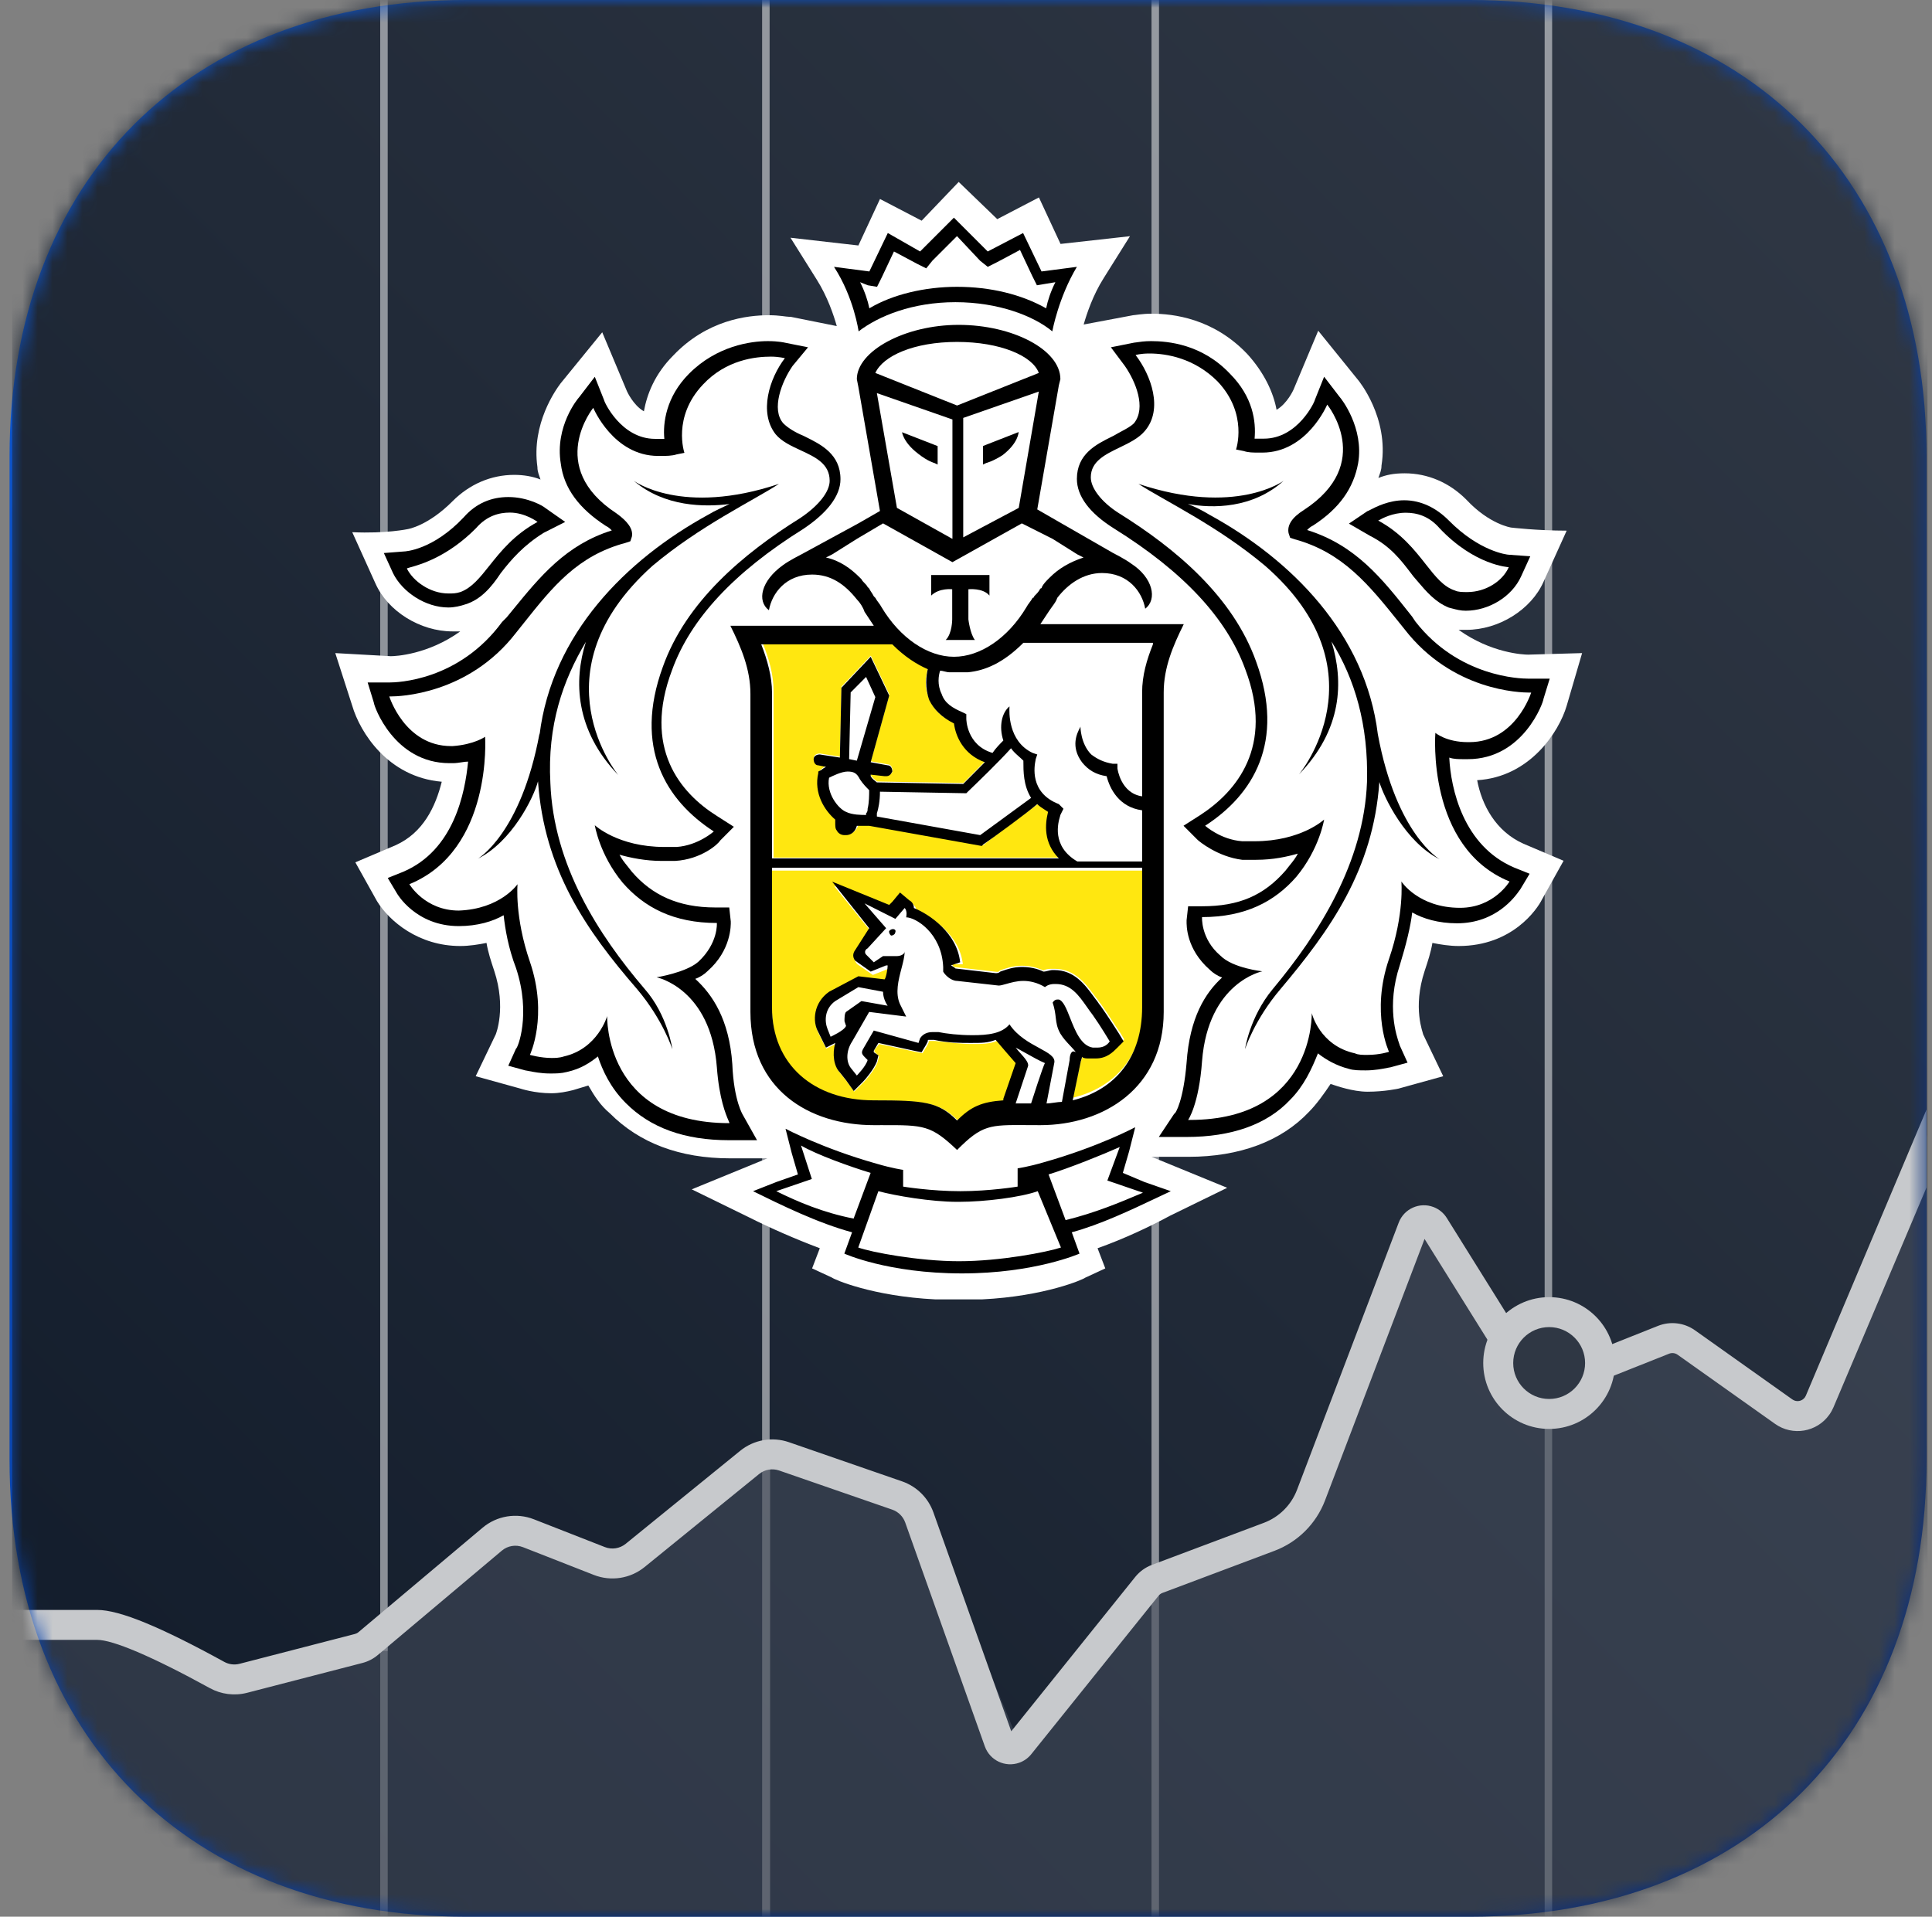 <svg width="129" height="128" viewBox="0 0 129 128" fill="none" xmlns="http://www.w3.org/2000/svg">
<rect x="0" y="0" width="129" height="128" fill="#808080" stroke="none"/>
<g clip-path="url(#clip0_22_221)">
<path fill-rule="evenodd" clip-rule="evenodd" d="M98.137 0C116.636 0 128.636 12 128.636 30.5V97.5C128.636 116 116.636 128 98.137 128H31.137C12.637 128 0.637 116 0.637 97.5V30.5C0.637 12 12.637 0 31.137 0H98.137Z" fill="url(#paint0_linear_22_221)"/>
<mask id="mask0_22_221" style="mask-type:alpha" maskUnits="userSpaceOnUse" x="0" y="0" width="129" height="128">
<path fill-rule="evenodd" clip-rule="evenodd" d="M98.137 0C116.636 0 128.636 12 128.636 30.5V97.5C128.636 116 116.636 128 98.137 128H31.137C12.637 128 0.637 116 0.637 97.5V30.5C0.637 12 12.637 0 31.137 0H98.137Z" fill="white"/>
</mask>
<g mask="url(#mask0_22_221)">
<path d="M128.812 0H0.812V128H128.812V0Z" fill="url(#paint1_linear_22_221)"/>
<mask id="mask1_22_221" style="mask-type:alpha" maskUnits="userSpaceOnUse" x="0" y="0" width="129" height="128">
<path d="M128.812 0H0.812V128H128.812V0Z" fill="white"/>
</mask>
<g mask="url(#mask1_22_221)">
<path opacity="0.5" fill-rule="evenodd" clip-rule="evenodd" d="M50.887 97.383H51.42V128.316H50.887V97.383Z" fill="#CCCCCC"/>
<path opacity="0.5" d="M51.387 0H50.887V98H51.387V0Z" fill="white"/>
<path opacity="0.5" fill-rule="evenodd" clip-rule="evenodd" d="M25.387 109.5H25.887V128.25H25.387V109.5Z" fill="#CCCCCC"/>
<path opacity="0.5" d="M25.887 0H25.387V110.25H25.887V0Z" fill="white"/>
<path opacity="0.5" d="M77.387 106.25H76.887V128H77.387V106.25Z" fill="#CCCCCC"/>
<path opacity="0.5" fill-rule="evenodd" clip-rule="evenodd" d="M76.887 0H77.387V105.25H76.887V0Z" fill="white"/>
<path opacity="0.5" fill-rule="evenodd" clip-rule="evenodd" d="M103.137 93.75H103.637V128H103.137V93.75Z" fill="#CCCCCC"/>
<path opacity="0.5" fill-rule="evenodd" clip-rule="evenodd" d="M103.137 0H103.637V90.25H103.137V0Z" fill="white"/>
<path d="M104.607 47.134L105.637 43.615L102.03 43.718C101.722 43.718 99.558 43.615 97.394 42.062C97.6 42.062 97.703 42.062 97.909 42.062C100.073 42.062 102.236 40.717 103.061 38.853L104.607 35.438C102.649 35.438 100.897 35.231 100.897 35.231C100.897 35.231 99.454 35.024 97.909 33.368C96.776 32.229 95.334 31.608 93.788 31.608C93.067 31.608 92.552 31.712 92.036 31.919C92.139 31.608 92.243 31.401 92.243 31.091C92.757 27.882 90.697 25.398 90.697 25.398L88.018 22.086L86.369 26.019C86.369 26.019 85.958 26.951 85.236 27.365C85.03 26.226 84.412 24.881 83.279 23.639C81.012 21.258 78.333 20.948 76.89 20.948C76.272 20.948 75.757 21.051 75.654 21.051L72.357 21.672C72.563 20.948 72.976 19.706 73.697 18.567L75.448 15.773L70.812 16.29L69.369 13.185L66.587 14.634L64.012 12.15L61.539 14.738L58.757 13.289L57.315 16.393L52.781 15.876L54.533 18.671C55.254 19.809 55.666 21.051 55.872 21.776L52.781 21.155H52.678C52.472 21.155 52.06 21.051 51.339 21.051C49.896 21.051 47.217 21.362 44.951 23.742C43.714 24.984 43.199 26.33 42.993 27.468C42.272 27.054 41.86 26.123 41.86 26.123L40.211 22.19L37.429 25.605C37.12 26.019 35.472 28.296 35.884 31.194C35.884 31.505 35.987 31.712 36.09 32.022C35.575 31.815 34.957 31.712 34.338 31.712C32.793 31.712 31.35 32.333 30.217 33.471C28.569 35.127 27.229 35.334 27.229 35.334C27.229 35.334 25.787 35.645 23.52 35.541L25.065 38.957C25.89 40.82 28.053 42.166 30.217 42.166C30.423 42.166 30.526 42.166 30.732 42.166C28.569 43.718 26.405 43.822 26.096 43.822L22.387 43.615L23.52 47.134C24.035 48.893 25.89 51.895 29.496 52.205C29.084 53.861 28.259 55.621 26.405 56.449L23.726 57.587L25.169 60.175C25.993 61.52 27.95 63.176 30.732 63.176C31.35 63.176 31.969 63.073 32.484 62.969C32.587 63.59 32.793 64.212 32.999 64.832C33.823 67.317 33.102 69.076 33.102 69.076L31.762 71.871L34.751 72.699C34.751 72.699 35.678 73.009 36.811 73.009C37.326 73.009 37.841 72.906 38.254 72.802C38.563 72.699 38.975 72.595 39.284 72.491C39.696 73.216 40.108 73.837 40.726 74.354C42.684 76.321 45.363 77.356 48.763 77.356H51.236L46.187 79.426L49.999 81.289C51.442 82.014 53.09 82.738 54.739 83.359L54.224 84.705L55.563 85.326C55.666 85.429 58.242 86.568 62.466 86.775C62.466 86.775 63.496 86.775 64.012 86.775C64.527 86.775 65.557 86.775 65.557 86.775C69.781 86.568 72.357 85.429 72.46 85.326L73.8 84.705L73.284 83.359C75.036 82.738 76.788 81.911 78.127 81.186L81.939 79.323L76.89 77.253H79.364C82.763 77.253 85.545 76.218 87.4 74.251C87.915 73.734 88.43 73.009 88.843 72.388C89.151 72.491 89.461 72.595 89.872 72.699C90.285 72.802 90.8 72.906 91.315 72.906C92.449 72.906 93.376 72.699 93.376 72.699L96.364 71.871L95.024 69.076C95.024 68.973 94.303 67.317 95.127 64.832C95.334 64.212 95.539 63.59 95.642 62.969C96.158 63.073 96.776 63.176 97.394 63.176C101 63.176 102.649 60.692 102.957 60.071L104.4 57.484L101.722 56.345C99.867 55.517 98.94 53.758 98.63 52.102C102.133 51.895 104.091 48.893 104.607 47.134Z" fill="white"/>
<path d="M64.228 22.997C61.315 22.997 59.13 23.949 58.714 25.113L64.228 27.335L69.742 25.113C69.326 23.949 67.141 22.997 64.228 22.997Z" fill="white"/>
<path d="M64.007 80.342H63.904C62.15 80.342 59.779 80.031 58.644 79.616L57.2 83.454C58.129 83.766 61.222 84.389 63.904 84.389C66.585 84.389 69.782 83.766 70.607 83.454L69.266 79.616C68.132 80.031 65.76 80.342 64.007 80.342Z" fill="white"/>
<path d="M74.883 76.796C73.836 77.419 71.534 78.251 70.174 78.667L71.325 81.785C73.418 81.162 75.197 80.538 76.661 79.81L74.15 79.083L74.883 76.796Z" fill="white"/>
<path d="M53.685 76.796L54.417 79.036L52.011 79.851C53.475 80.563 55.15 81.175 57.347 81.785L58.498 78.731C57.033 78.221 54.731 77.407 53.685 76.796Z" fill="white"/>
<path d="M64.012 19.372C66.176 19.372 68.34 19.892 69.989 20.827C70.091 20.308 70.298 19.684 70.607 19.06L69.989 19.164L69.37 19.268L69.061 18.644L68.237 16.877L66.691 17.709L66.073 18.021L65.66 17.501L64.012 15.838L62.466 17.501L61.951 17.917L61.332 17.605L59.787 16.773L58.962 18.541L58.653 19.164L58.035 19.06L57.416 18.956C57.726 19.58 57.932 20.204 58.035 20.723C59.787 19.892 61.848 19.372 64.012 19.372Z" fill="white"/>
<path d="M30.176 39.267C30.489 39.267 30.802 39.267 31.011 39.167C32.679 38.666 33.305 36.163 36.226 34.661C36.226 34.661 35.391 34.06 34.348 34.06C33.618 34.06 32.784 34.261 32.053 35.062C29.655 37.465 27.36 37.565 27.36 37.565C27.777 38.466 28.924 39.267 30.176 39.267Z" fill="white"/>
<path fill-rule="evenodd" clip-rule="evenodd" d="M98.049 49.555H97.946C96.502 49.555 95.779 49.142 95.779 49.142C95.779 49.142 95.263 56.677 100.836 58.948C100.836 58.948 99.804 60.703 97.534 60.703C94.748 60.6 93.613 58.948 93.613 58.948C93.613 58.948 93.819 61.116 92.787 64.109C91.549 67.722 92.787 70.302 92.787 70.302C92.787 70.302 92.065 70.508 91.342 70.508C91.136 70.508 90.827 70.508 90.517 70.405C88.247 69.889 87.628 67.722 87.628 67.722C87.628 67.722 87.834 74.844 79.476 74.844H79.373C79.373 74.844 80.095 73.811 80.302 70.921C80.715 65.657 84.326 64.935 84.326 64.935C84.326 64.935 82.365 64.625 81.54 63.903C80.198 62.664 80.302 61.322 80.302 61.322C83.191 61.322 85.151 60.29 86.596 58.638C88.144 56.781 88.453 54.819 88.453 54.819C88.453 54.819 86.906 56.264 83.81 56.264H82.984C81.54 56.161 80.508 55.232 80.508 55.232C83.707 53.168 85.874 49.658 83.913 44.291C82.365 39.956 78.547 36.756 74.73 34.382C73.491 33.556 72.769 32.627 72.769 31.905C72.769 30.772 73.727 30.33 74.709 29.877C75.339 29.587 75.978 29.292 76.38 28.808C77.515 27.363 76.794 25.093 75.762 23.751C75.762 23.751 76.174 23.648 76.691 23.648C77.722 23.648 79.683 23.854 81.23 25.505C83.294 27.673 82.468 30.047 82.468 30.047L82.984 30.15C83.294 30.253 83.707 30.253 84.016 30.253H84.223C87.215 30.253 88.557 27.054 88.557 27.054C88.557 27.054 91.755 30.976 87.009 34.072C86.286 34.589 85.874 35.105 85.977 35.621L86.08 35.93L86.389 36.034C89.611 36.887 91.266 38.958 93.193 41.368C93.365 41.583 93.538 41.801 93.716 42.02C96.915 46.149 101.558 46.252 102.074 46.252H102.177C102.177 46.252 101.145 49.555 98.049 49.555ZM92.271 52.136C92.581 53.271 94.025 56.161 96.295 57.297C96.295 57.297 93.406 55.645 92.168 48.833V48.936C91.342 42.227 86.389 37.272 80.921 34.279C80.568 34.067 80.215 33.904 79.896 33.756C79.748 33.687 79.607 33.622 79.476 33.556C81.127 33.763 83.81 33.763 85.874 32.008C85.874 32.008 82.675 34.382 76.174 32.215C76.674 32.538 77.317 32.904 78.054 33.324C79.904 34.376 82.349 35.767 84.636 37.685C92.581 44.807 86.906 51.62 86.906 51.62C89.795 48.626 89.898 45.323 89.072 42.743C90.62 45.323 91.549 48.316 91.445 52.136C91.239 57.503 88.247 62.251 85.151 65.967C83.604 67.722 83.294 69.992 83.294 69.992C83.294 69.992 83.913 68.031 85.668 65.967C89.072 62.045 91.859 58.019 92.271 52.136Z" fill="white"/>
<path fill-rule="evenodd" clip-rule="evenodd" d="M46.7 63.775C45.874 64.603 43.914 64.809 43.914 64.809C43.914 64.809 47.525 65.637 47.938 70.913C48.144 73.809 48.867 74.844 48.867 74.844H48.763C40.405 74.844 40.612 67.706 40.612 67.706C40.612 67.706 40.096 69.878 37.723 70.396C37.516 70.499 37.207 70.499 36.897 70.499C36.072 70.499 35.453 70.292 35.453 70.292C35.453 70.292 36.691 67.706 35.453 64.085C34.421 61.085 34.627 58.913 34.627 58.913C34.627 58.913 33.492 60.672 30.706 60.672C28.436 60.672 27.404 58.913 27.404 58.913C32.976 56.534 32.46 49.086 32.46 49.086C32.46 49.086 31.738 49.706 30.293 49.706H30.19C27.094 49.706 26.063 46.396 26.063 46.396C26.682 46.396 31.222 46.292 34.421 42.155C34.54 42.007 34.658 41.86 34.775 41.714C36.785 39.208 38.529 37.034 41.747 36.155L42.056 36.051L42.16 35.638C42.263 35.12 41.953 34.603 41.128 34.086C36.381 30.982 39.58 27.051 39.58 27.051C39.58 27.051 40.921 30.258 43.914 30.258H44.12C44.533 30.258 44.842 30.258 45.152 30.155L45.771 29.844C45.771 29.844 44.946 27.465 47.009 25.293C48.557 23.741 50.414 23.431 51.549 23.431C52.169 23.431 52.478 23.534 52.478 23.534C51.446 24.879 50.621 27.155 51.859 28.603C52.265 29.092 52.912 29.404 53.547 29.711C54.523 30.183 55.47 30.64 55.47 31.706C55.47 32.534 54.748 33.362 53.51 34.189C49.692 36.568 45.874 39.775 44.326 44.12C42.366 49.499 44.533 53.017 47.731 55.086C47.731 55.086 46.7 56.017 45.255 56.12H44.43C41.334 56.12 39.786 54.672 39.786 54.672C39.786 54.672 40.096 56.637 41.644 58.499C43.088 60.154 45.049 61.189 47.938 61.189C47.938 61.189 48.041 62.637 46.7 63.775ZM35.968 52.292C36.381 58.189 39.27 62.223 42.572 66.154C44.326 68.223 44.946 70.189 44.946 70.189C44.946 70.189 44.636 68.016 43.088 66.154C39.993 62.327 37 57.672 36.794 52.396C36.691 48.568 37.619 45.465 39.167 42.982C38.342 45.672 38.445 48.879 41.334 51.879C41.334 51.879 35.556 44.948 43.604 37.913C45.891 35.99 48.336 34.596 50.185 33.542C50.922 33.121 51.565 32.755 52.065 32.431C45.565 34.603 42.366 32.224 42.366 32.224C44.43 34.086 47.112 34.086 48.763 33.775C48.247 33.982 47.835 34.189 47.319 34.499C41.85 37.499 36.897 42.361 36.072 49.189V49.086C34.833 55.706 31.944 57.465 31.944 57.465C34.214 56.327 35.659 53.327 35.968 52.292Z" fill="white"/>
<path fill-rule="evenodd" clip-rule="evenodd" d="M63.687 27.799V35.796L60.033 33.719L58.714 26.034L63.687 27.799ZM62.571 31.018V29.772L60.338 28.734C60.338 28.734 60.338 29.461 61.353 30.291C61.962 30.811 62.368 30.915 62.368 30.915L62.571 31.018Z" fill="white"/>
<path fill-rule="evenodd" clip-rule="evenodd" d="M69.309 26.251L67.99 33.936L64.336 36.013V28.016L69.309 26.251ZM67.685 28.951L65.453 29.886V31.235L65.655 31.132C65.757 31.132 66.061 31.028 66.67 30.509C67.685 29.678 67.685 28.951 67.685 28.951Z" fill="white"/>
<path d="M56.372 54.242C56.864 54.452 57.357 54.452 57.652 54.452V54.347C57.652 54.242 57.751 54.138 57.751 54.033C57.849 53.614 57.849 53.09 57.849 52.776C57.652 52.672 57.357 52.462 57.258 52.043C57.061 51.624 56.864 51.415 56.47 51.415C55.978 51.415 55.486 51.729 55.288 51.834C55.092 53.09 55.781 54.033 56.372 54.242Z" fill="white"/>
<path d="M67.556 49.896C66.641 50.904 64.812 52.616 64.71 52.716L64.608 52.817L58.917 52.716C58.917 53.321 58.816 53.724 58.714 54.127C58.714 54.227 58.714 54.227 58.714 54.328L65.523 55.537C66.234 55.033 68.165 53.623 68.877 53.119C68.369 52.313 68.267 51.407 68.369 50.702C68.064 50.4 67.759 50.098 67.556 49.896Z" fill="white"/>
<path d="M68.257 42.84C66.922 44.169 65.689 44.681 64.558 44.783C64.353 44.783 64.147 44.783 63.942 44.783C63.736 44.783 63.531 44.783 63.325 44.783C63.12 44.783 62.914 44.783 62.709 44.681C62.606 44.987 62.503 45.601 62.812 46.215C63.017 46.726 63.531 47.135 64.25 47.442L64.456 47.544V47.851C64.456 47.953 64.558 49.59 66.305 50.101C66.613 49.794 66.922 49.487 67.024 49.283C66.613 48.362 66.819 47.544 67.435 47.033C67.435 47.135 67.127 49.283 68.977 50.101L69.285 50.203L69.182 50.51C69.182 50.612 68.566 52.76 70.723 53.476L71.135 53.578L70.929 53.987C70.929 54.089 70.107 56.032 72.059 57.055H76.375V53.68C74.833 53.476 74.216 52.248 74.011 51.43C73.292 51.328 72.778 51.021 72.367 50.51C71.442 49.385 72.264 48.26 72.264 48.158C72.264 48.158 72.264 49.283 72.984 49.999C73.292 50.305 73.703 50.612 74.422 50.612H74.731V50.919C74.731 51.021 74.936 52.555 76.375 52.76V45.908C76.375 44.885 76.683 43.76 77.094 42.737H68.257V42.84Z" fill="white"/>
<path d="M56.87 46.128L56.768 50.447L57.276 50.547L58.498 46.429L57.887 45.124L56.87 46.128Z" fill="white"/>
<path fill-rule="evenodd" clip-rule="evenodd" d="M70.663 66.719H70.559C70.463 66.719 70.386 66.739 70.316 66.757C70.165 66.798 70.05 66.828 69.838 66.615C69.973 67.023 70.01 67.332 70.043 67.611C70.085 67.968 70.122 68.277 70.353 68.683C70.61 69.197 71.008 69.57 71.255 69.8C71.305 69.847 71.349 69.888 71.385 69.924C71.385 69.924 71.385 70.337 71.282 70.647L70.766 73.439C70.456 73.542 70.147 73.542 69.734 73.542L70.25 70.854C70.35 70.506 69.899 70.253 69.289 69.912C68.633 69.544 67.794 69.073 67.259 68.269C66.743 68.787 65.712 68.993 64.784 68.993C63.958 68.993 63.03 68.89 62.514 68.787H62.102C61.792 68.787 61.483 68.89 61.277 69.2L61.173 69.51L58.285 68.787L57.563 70.027C57.46 70.234 57.46 70.337 57.667 70.544L57.873 70.751C57.77 71.164 57.151 71.784 57.151 71.784L56.738 71.267C56.429 70.854 56.532 70.13 56.842 69.51L57.976 67.546L60.452 67.856L60.039 67.029C59.665 66.13 59.941 65.123 60.161 64.321C60.235 64.051 60.303 63.804 60.337 63.593C60.29 63.747 60.099 63.824 59.833 63.824H59.111H58.904L58.285 64.238L57.77 63.721C57.77 63.721 57.77 63.514 57.873 63.307L59.111 61.963L57.667 60.309L59.73 61.343L60.348 60.619C60.555 60.826 60.452 61.239 60.452 61.239C61.07 61.239 62.824 62.273 62.927 64.548V64.754V64.858C62.94 64.871 62.958 64.891 62.98 64.915C63.135 65.084 63.495 65.478 63.855 65.478L66.64 65.788C66.758 65.788 66.905 65.744 67.088 65.688C67.386 65.597 67.779 65.478 68.29 65.478C68.806 65.478 69.219 65.582 69.734 65.892C69.734 65.892 69.941 65.685 70.353 65.685H70.456C71.462 65.685 71.991 66.435 72.541 67.216C72.668 67.396 72.796 67.578 72.931 67.753C73.345 68.476 74.066 69.51 74.066 69.51C73.86 69.717 73.654 69.924 73.242 69.924H72.931C72.149 69.803 71.753 68.802 71.415 67.948C71.174 67.339 70.963 66.805 70.663 66.719ZM59.42 62.48C59.42 62.687 59.523 62.79 59.626 62.79C59.729 62.79 59.833 62.687 59.936 62.584C59.936 62.377 59.833 62.273 59.729 62.273C59.523 62.273 59.42 62.377 59.42 62.48Z" fill="white"/>
<path d="M55.577 68.769C55.577 68.769 56.498 68.378 56.6 68.084L56.498 67.79C56.395 67.594 56.395 67.398 56.6 67.3L57.623 66.614L59.363 66.908C59.363 66.908 59.056 66.516 59.056 66.026L57.418 65.732L55.883 66.614C55.167 67.104 55.167 67.888 55.372 68.378L55.577 68.769Z" fill="white"/>
<path d="M68.012 73.759C68.319 73.759 68.626 73.759 69.036 73.759C69.036 73.759 69.958 71.047 69.958 70.939C69.446 70.722 68.422 70.071 68.012 69.854C68.319 70.288 68.934 70.722 68.831 71.156L68.012 73.759Z" fill="white"/>
<path d="M76.411 58.14H51.544V67.363C51.544 71.154 54.342 73.511 58.383 73.511C61.802 73.511 62.735 73.614 63.978 74.844C64.807 74.024 65.532 73.614 67.086 73.511V73.409L67.915 71.052C67.915 70.949 66.568 69.515 66.568 69.515C66.05 69.72 65.636 69.72 64.91 69.72C64.185 69.72 63.356 69.617 62.424 69.515C62.32 69.515 62.216 69.515 62.113 69.515C62.009 69.515 62.009 69.515 62.009 69.617L61.906 69.822L61.595 70.335L61.077 70.232L58.694 69.72L58.383 70.129V70.232L58.694 70.54L58.59 70.949C58.383 71.462 57.865 72.077 57.657 72.281L57.036 72.897L56.518 72.179L56.103 71.666C55.689 71.154 55.585 70.437 55.792 69.72L55.171 70.027L54.86 69.412L54.653 69.002C54.238 68.183 54.446 67.055 55.378 66.338L57.347 65.313L59.212 65.621C59.212 65.416 59.315 64.801 59.419 64.698H59.315L58.279 65.108L57.243 64.391C57.243 64.391 56.829 63.981 57.243 63.673L58.176 62.239L55.689 59.164L59.523 60.702L59.73 60.394L60.248 59.779L60.87 60.292C61.077 60.497 61.18 60.599 61.18 60.804C62.216 61.214 64.082 62.444 64.289 64.391H63.563C63.667 64.596 63.771 64.596 63.874 64.596L66.568 64.903C66.672 64.903 66.672 64.903 66.775 64.801C67.086 64.698 67.604 64.493 68.226 64.493C68.744 64.493 69.158 64.596 69.677 64.801C69.884 64.698 70.091 64.698 70.298 64.698H70.402C71.852 64.698 72.578 65.826 73.199 66.645C73.303 66.748 73.407 66.953 73.51 67.055C74.028 67.773 74.65 68.797 74.754 68.9L75.064 69.412L74.65 69.822C74.339 70.129 73.924 70.54 73.199 70.54C73.096 70.54 72.888 70.54 72.681 70.54C72.578 70.54 72.371 70.437 72.267 70.437C72.267 70.54 72.267 70.744 72.163 70.847L71.645 73.306C74.546 72.589 76.308 70.437 76.308 67.363L76.411 58.14Z" fill="#FFE710"/>
<path d="M51.548 57.272H70.823C69.895 56.235 69.895 54.99 70.101 54.16C69.792 54.056 69.586 53.848 69.38 53.641C68.658 54.16 66.288 55.923 65.772 56.338L65.669 56.442L58.145 55.093H58.042C57.836 55.093 57.629 55.093 57.32 55.093C57.217 55.405 56.908 55.716 56.599 55.716H56.495C56.289 55.716 56.083 55.612 55.98 55.405C55.877 55.197 55.774 55.093 55.877 54.886V54.678C55.053 54.16 54.331 52.915 54.743 51.566V51.462L54.846 51.358C54.846 51.358 54.949 51.255 55.156 51.151L54.64 51.047C54.434 51.047 54.331 50.84 54.331 50.632C54.331 50.425 54.537 50.321 54.743 50.321L56.083 50.528L56.186 45.86L58.145 43.785L59.382 46.378L58.145 50.84L59.279 51.047C59.485 51.047 59.588 51.255 59.588 51.462C59.588 51.67 59.382 51.773 59.175 51.773C59.175 51.773 59.175 51.773 59.072 51.773L58.145 51.67C58.145 51.67 58.145 51.67 58.145 51.773C58.248 51.981 58.454 52.085 58.557 52.188L64.329 52.292C64.535 52.085 65.154 51.462 65.772 50.84C64.329 50.321 63.814 49.076 63.711 48.246C62.886 47.935 62.371 47.416 62.062 46.69C61.649 45.86 61.855 45.03 61.959 44.615C61.237 44.303 60.412 43.785 59.588 42.955H50.929C51.342 43.992 51.651 45.03 51.651 46.171V57.272H51.548Z" fill="#FFE710"/>
<path d="M59.603 62.045C59.523 62.045 59.362 62.132 59.362 62.218C59.362 62.305 59.443 62.479 59.523 62.479C59.603 62.479 59.764 62.392 59.764 62.305C59.844 62.132 59.764 62.045 59.603 62.045Z" fill="black"/>
<path fill-rule="evenodd" clip-rule="evenodd" d="M74.972 78.328L76.419 78.938L78.175 79.549C77.875 79.687 77.551 79.841 77.209 80.004C75.546 80.792 73.448 81.788 71.563 82.294L72.08 83.718C72.08 83.718 69.084 85.04 64.228 85.04C59.269 85.04 56.376 83.718 56.376 83.718L56.893 82.294C54.62 81.684 52.14 80.464 50.281 79.549L51.831 78.938L53.277 78.43L52.864 77.006L52.45 75.379C52.45 75.379 54.93 76.701 58.546 77.718C59.579 78.023 60.302 78.125 60.302 78.125V79.243C60.302 79.243 62.162 79.549 64.124 79.549C66.088 79.549 67.947 79.243 67.947 79.243V78.023C67.947 78.023 68.67 77.921 69.703 77.616C73.319 76.6 75.799 75.278 75.799 75.278L75.386 76.905L74.972 78.328ZM54.207 78.735L51.831 79.549C53.277 80.26 54.93 80.972 56.996 81.379L58.133 78.328C56.789 77.921 54.517 77.108 53.483 76.498L54.207 78.735ZM64.021 84.226C61.335 84.226 58.133 83.616 57.306 83.311L58.649 79.549C59.785 79.854 62.162 80.26 63.918 80.26H64.021C65.778 80.26 68.154 79.955 69.29 79.549L70.84 83.311C69.91 83.616 66.811 84.226 64.021 84.226ZM70.013 78.43L71.15 81.481C73.14 80.991 74.746 80.312 76.155 79.718C76.208 79.695 76.262 79.672 76.315 79.65L73.939 78.837L74.766 76.6C73.629 77.108 71.356 78.023 70.013 78.43Z" fill="black"/>
<path fill-rule="evenodd" clip-rule="evenodd" d="M70.262 22.129C69.03 21.103 66.669 20.18 63.795 20.18C60.921 20.18 58.663 21.103 57.329 22.129C57.329 22.129 57.021 19.872 55.687 17.82L58.047 18.128L59.279 15.562L61.435 16.794L63.693 14.536L65.951 16.794L68.312 15.562L69.543 18.128L71.904 17.82C70.672 19.872 70.262 22.129 70.262 22.129ZM58.561 19.154L57.945 19.051L57.431 18.846C57.739 19.461 57.945 20.077 58.047 20.59C59.587 19.666 61.742 19.154 63.898 19.154C66.156 19.154 68.209 19.666 69.851 20.59C69.954 20.077 70.159 19.461 70.467 18.846L69.851 18.948L69.235 19.051L68.927 18.435L68.106 16.691L66.567 17.512L65.951 17.82L65.438 17.409L63.898 15.768L62.256 17.409L61.845 17.922L61.229 17.614L59.69 16.794L58.868 18.538L58.561 19.154Z" fill="black"/>
<path fill-rule="evenodd" clip-rule="evenodd" d="M103.061 46.666C103.061 46.872 101.72 50.698 98.006 50.698H97.8C97.387 50.698 97.078 50.698 96.768 50.595C96.871 52.663 97.697 56.489 101.102 57.937L102.133 58.35L101.514 59.384C101.505 59.394 101.486 59.421 101.456 59.463C101.167 59.871 99.905 61.659 97.284 61.659C96.046 61.659 95.014 61.349 94.292 60.935C94.189 61.866 93.879 63.107 93.467 64.451C92.554 67.195 93.256 69.21 93.43 69.711C93.453 69.776 93.467 69.816 93.467 69.828L93.983 70.965L92.848 71.275C92.821 71.275 92.752 71.29 92.649 71.31C92.361 71.369 91.807 71.482 91.197 71.482C90.784 71.482 90.372 71.482 90.062 71.379C89.237 71.172 88.515 70.758 87.999 70.345C87.586 71.379 87.07 72.516 86.142 73.447C84.594 75.101 82.222 75.928 79.229 75.928H77.373L78.404 74.377C78.507 74.377 79.023 73.447 79.229 70.965C79.435 67.966 80.467 66.312 81.602 65.278C81.293 65.175 80.984 64.968 80.777 64.761C79.198 63.376 79.224 61.802 79.229 61.487C79.229 61.473 79.229 61.461 79.229 61.452L79.332 60.522H80.261C82.737 60.522 84.388 59.798 85.832 58.143C85.928 58.015 86.024 57.897 86.116 57.783C86.323 57.528 86.515 57.291 86.657 57.006C85.936 57.213 85.007 57.419 83.872 57.419H82.943C81.293 57.213 80.055 56.179 79.952 56.075L79.023 55.145L80.158 54.421C82.531 52.87 85.11 49.871 83.15 44.701C81.912 41.289 79.023 38.187 74.38 35.291C72.73 34.257 71.904 33.12 71.904 31.983C71.904 30.316 73.203 29.672 74.217 29.169C74.272 29.141 74.327 29.114 74.38 29.087C74.549 28.986 74.716 28.896 74.877 28.81C75.21 28.631 75.513 28.469 75.721 28.26C76.547 27.226 75.824 25.468 75.103 24.434L74.174 23.193L75.721 22.883C75.751 22.883 75.807 22.875 75.887 22.862C76.081 22.832 76.417 22.78 76.856 22.78C77.991 22.78 80.261 22.987 82.118 24.951C83.666 26.502 83.872 28.157 83.769 29.294H84.181H84.388C86.657 29.294 87.792 26.812 87.792 26.709L88.412 25.158L89.443 26.502C89.546 26.606 91.094 28.57 90.681 30.948C90.372 32.603 89.443 33.947 87.689 35.085C87.483 35.188 87.38 35.291 87.277 35.395C90.523 36.412 92.272 38.628 94.194 41.061C94.227 41.102 94.259 41.144 94.292 41.185L94.498 41.496C97.387 45.218 101.514 45.321 102.03 45.321H103.475L103.061 46.666ZM97.49 60.625C99.76 60.625 100.792 58.867 100.792 58.867C95.221 56.592 95.84 48.941 95.84 48.941C95.84 48.941 96.562 49.561 98.006 49.561H98.109C101.205 49.561 102.236 46.252 102.236 46.252H102.133C101.514 46.252 96.974 46.149 93.776 42.013C93.657 41.865 93.539 41.718 93.422 41.572C91.412 39.067 89.668 36.895 86.451 36.015L86.142 35.912L86.039 35.602C85.936 35.085 86.245 34.568 87.07 34.051C91.816 30.949 88.618 27.019 88.618 27.019C88.618 27.019 87.277 30.225 84.284 30.225H84.078C83.666 30.225 83.356 30.225 83.046 30.121L82.531 30.018C82.531 30.018 83.356 27.64 81.293 25.468C79.746 23.917 77.888 23.607 76.753 23.607C76.135 23.607 75.824 23.71 75.824 23.71C76.856 25.055 77.682 27.329 76.444 28.777C76.037 29.266 75.391 29.578 74.756 29.885C73.78 30.356 72.833 30.814 72.833 31.879C72.833 32.603 73.555 33.534 74.689 34.258C78.507 36.636 82.325 39.841 83.872 44.184C85.832 49.561 83.666 53.077 80.467 55.145C80.467 55.145 81.499 56.075 82.943 56.179H83.769C86.864 56.179 88.412 54.731 88.412 54.731C88.412 54.731 88.102 56.696 86.554 58.557C85.11 60.211 83.15 61.245 80.261 61.245C80.261 61.245 80.158 62.693 81.499 63.831C82.325 64.658 84.284 64.865 84.284 64.865C84.284 64.865 80.674 65.588 80.261 70.862C80.055 73.757 79.332 74.791 79.332 74.791H79.435C87.792 74.791 87.586 67.656 87.586 67.656C87.586 67.656 88.102 69.828 90.475 70.345C90.681 70.448 90.991 70.448 91.3 70.448C92.126 70.448 92.745 70.241 92.745 70.241C92.745 70.241 91.507 67.656 92.745 64.037C93.776 61.039 93.57 58.867 93.57 58.867C93.57 58.867 94.705 60.625 97.49 60.625Z" fill="black"/>
<path fill-rule="evenodd" clip-rule="evenodd" d="M94.213 38.284C93.545 37.408 92.831 36.47 91.504 35.799L90.068 34.968L91.299 34.137C91.322 34.137 91.387 34.102 91.49 34.049C91.862 33.855 92.718 33.409 93.762 33.409C94.891 33.409 95.917 33.929 96.738 34.76C98.79 36.838 100.638 37.045 100.74 37.045L102.177 37.149L101.561 38.5C100.946 39.85 99.406 40.785 97.867 40.785C97.527 40.785 97.257 40.714 96.942 40.63C96.876 40.613 96.808 40.595 96.738 40.577C95.834 40.211 95.248 39.522 94.63 38.794C94.546 38.697 94.463 38.598 94.378 38.5C94.323 38.428 94.268 38.356 94.213 38.284ZM96.122 35.279C95.404 34.448 94.583 34.241 93.865 34.241C92.981 34.241 92.285 34.623 92.075 34.739C92.053 34.75 92.038 34.759 92.026 34.765C92.023 34.763 92.021 34.762 92.018 34.76C92.004 34.774 92.007 34.775 92.026 34.765C93.562 35.6 94.451 36.731 95.198 37.682C95.846 38.506 96.387 39.194 97.148 39.435C97.354 39.539 97.662 39.539 97.97 39.539C99.201 39.539 100.33 38.811 100.74 37.877C100.74 37.877 98.482 37.773 96.122 35.279Z" fill="black"/>
<path d="M91.997 49.026C91.172 42.321 86.222 37.369 80.757 34.377C80.241 34.068 79.829 33.862 79.312 33.655C80.963 33.965 83.644 33.965 85.707 32.108C85.707 32.108 82.51 34.481 76.013 32.314C77.766 33.449 81.272 35.1 84.469 37.782C92.513 44.797 86.738 51.709 86.738 51.709C89.626 48.717 89.729 45.519 88.903 42.837C90.451 45.312 91.379 48.407 91.275 52.224C91.069 57.589 88.078 62.334 84.985 66.048C83.438 67.905 83.128 70.071 83.128 70.071C83.128 70.071 83.747 68.111 85.501 66.048C88.8 62.128 91.688 58.105 92.1 52.224C92.41 53.256 93.854 56.248 96.122 57.382C96.122 57.382 93.234 55.732 91.997 49.026Z" fill="black"/>
<path fill-rule="evenodd" clip-rule="evenodd" d="M48.897 71.068C49 73.555 49.619 74.488 49.619 74.488L50.548 76.145H48.691C45.699 76.145 43.429 75.317 41.778 73.658C40.747 72.622 40.231 71.482 39.921 70.55C39.406 70.964 38.786 71.379 37.858 71.586C37.445 71.689 37.136 71.689 36.723 71.689C36.113 71.689 35.56 71.576 35.271 71.517C35.169 71.497 35.099 71.482 35.072 71.482L33.938 71.172L34.453 70.032C34.556 70.032 35.485 67.752 34.453 64.643C33.938 63.296 33.731 62.053 33.628 61.12C32.906 61.535 31.874 61.846 30.636 61.846C27.747 61.846 26.509 59.669 26.509 59.669L25.89 58.633L26.922 58.219C30.326 56.768 31.049 52.934 31.255 50.861C31.111 50.861 30.968 50.884 30.814 50.908C30.636 50.935 30.445 50.965 30.223 50.965H30.017C26.303 50.965 24.962 47.131 24.962 46.924L24.549 45.577H25.993C26.509 45.577 30.636 45.473 33.525 41.535L33.834 41.225C33.976 41.052 34.117 40.88 34.257 40.708C36.056 38.504 37.787 36.383 40.85 35.422C40.747 35.318 40.644 35.215 40.437 35.111C38.683 33.971 37.652 32.624 37.445 30.966C37.033 28.479 38.58 26.614 38.683 26.51L39.715 25.163L40.334 26.718C40.334 26.821 41.469 29.308 43.739 29.308H43.945H44.358C44.255 28.272 44.461 26.51 46.008 24.956C47.865 23.091 50.135 22.78 51.27 22.78C51.992 22.78 52.405 22.884 52.405 22.884L53.953 23.194L52.921 24.438C52.199 25.474 51.476 27.339 52.302 28.272C52.611 28.583 53.127 28.894 53.643 29.101C53.697 29.128 53.751 29.155 53.806 29.182C54.82 29.686 56.119 30.332 56.119 32.002C56.119 33.142 55.191 34.282 53.643 35.318C49 38.22 46.111 41.328 44.873 44.748C42.913 49.929 45.389 52.934 47.865 54.488L49 55.214L48.072 56.146C47.969 56.353 46.834 57.39 45.08 57.493H44.151C43.12 57.493 42.088 57.286 41.366 57.079C41.508 57.365 41.7 57.602 41.907 57.857C41.999 57.972 42.095 58.09 42.191 58.219C43.532 59.773 45.286 60.602 47.762 60.602H48.691L48.794 61.535C48.794 61.538 48.794 61.544 48.794 61.552C48.799 61.765 48.838 63.452 47.246 64.85C47.04 65.058 46.731 65.265 46.421 65.369C47.556 66.405 48.691 68.063 48.897 71.068ZM40.54 67.856C40.54 67.856 40.334 75.005 48.691 75.005C48.716 75.005 48.692 74.951 48.639 74.827C48.473 74.441 48.022 73.392 47.865 71.275C47.453 65.99 43.842 65.265 43.842 65.265C43.842 65.265 45.802 64.954 46.627 64.229C47.969 62.985 47.865 61.638 47.865 61.638C44.977 61.638 43.016 60.602 41.572 58.944C40.025 57.079 39.715 55.11 39.715 55.11C39.715 55.11 41.263 56.561 44.358 56.561H45.183C46.627 56.457 47.659 55.525 47.659 55.525C44.461 53.452 42.294 49.929 44.255 44.541C45.802 40.188 49.619 36.976 53.437 34.593C54.675 33.764 55.397 32.831 55.397 32.106C55.397 30.969 54.439 30.525 53.457 30.07C52.828 29.779 52.189 29.483 51.786 28.997C50.651 27.546 51.373 25.267 52.405 23.92C52.405 23.92 51.992 23.816 51.476 23.816C50.445 23.816 48.484 24.023 46.937 25.681C44.873 27.857 45.699 30.241 45.699 30.241L45.183 30.344C44.873 30.448 44.461 30.448 44.151 30.448H43.945C40.953 30.448 39.612 27.236 39.612 27.236C39.612 27.236 36.414 31.173 41.159 34.282C41.882 34.8 42.294 35.318 42.191 35.836L42.088 36.147L41.778 36.251C38.558 37.107 36.902 39.186 34.976 41.606C34.804 41.822 34.631 42.04 34.453 42.261C31.255 46.406 26.612 46.509 26.096 46.509H25.993C25.993 46.509 27.025 49.825 30.12 49.825H30.223C31.668 49.722 32.39 49.203 32.39 49.203C32.39 49.203 32.906 56.768 27.334 59.048C27.334 59.048 28.366 60.809 30.636 60.809C33.422 60.706 34.556 59.048 34.556 59.048C34.556 59.048 34.35 61.224 35.382 64.229C36.62 67.856 35.382 70.446 35.382 70.446C35.382 70.446 36.104 70.653 36.826 70.653C37.033 70.653 37.342 70.653 37.652 70.55C39.921 70.032 40.54 67.856 40.54 67.856Z" fill="black"/>
<path fill-rule="evenodd" clip-rule="evenodd" d="M31.069 40.361C30.761 40.465 30.351 40.568 29.94 40.568C28.401 40.568 26.862 39.53 26.246 38.283L25.63 36.932L26.964 36.828C27.067 36.828 28.914 36.725 30.966 34.543C31.787 33.608 32.813 33.193 33.942 33.193C35.276 33.193 36.303 33.816 36.405 33.92L37.739 34.855L36.303 35.582C34.968 36.413 34.148 37.348 33.429 38.283C32.813 39.218 32.095 40.049 31.069 40.361ZM34.045 34.231C33.327 34.231 32.506 34.439 31.787 35.27C29.892 37.189 28.062 37.701 27.415 37.882C27.257 37.926 27.169 37.951 27.169 37.971C27.58 38.802 28.709 39.633 29.94 39.633C30.248 39.633 30.453 39.633 30.761 39.53C31.509 39.245 32.045 38.573 32.678 37.777C33.433 36.828 34.328 35.703 35.892 34.855C35.892 34.855 35.071 34.231 34.045 34.231Z" fill="black"/>
<path d="M36.748 52.279C36.542 48.452 37.573 45.452 39.12 42.866C38.295 45.452 38.398 48.762 41.285 51.762C41.285 51.762 35.613 44.935 43.554 37.797C46.751 35.108 50.258 33.453 52.011 32.315C45.514 34.487 42.317 32.108 42.317 32.108C44.379 33.866 47.061 33.866 48.711 33.66C48.298 33.866 47.782 34.073 47.267 34.384C41.801 37.383 36.851 42.349 36.026 49.072V48.969C34.788 55.693 31.901 57.348 31.901 57.348C34.17 56.21 35.613 53.314 35.923 52.176C36.335 58.072 39.12 62.106 42.523 66.037C44.276 68.106 44.895 70.071 44.895 70.071C44.895 70.071 44.586 67.796 43.039 66.037C39.945 62.416 36.954 57.762 36.748 52.279Z" fill="black"/>
<path d="M62.174 38.399V39.775C62.714 39.245 63.579 39.351 63.579 39.351V41.362C63.579 41.362 63.579 42.314 63.147 42.738H64.12H65.093C64.768 42.314 64.66 41.362 64.66 41.362V39.351C64.66 39.351 65.633 39.245 66.066 39.775V38.399H64.011H62.174Z" fill="black"/>
<path d="M61.309 30.303C61.957 30.817 62.39 30.92 62.39 30.92L62.606 31.023V29.789L60.227 28.864C60.227 28.761 60.227 29.481 61.309 30.303Z" fill="black"/>
<path d="M66.931 30.403C68.012 29.577 68.012 28.854 68.012 28.854L65.633 29.784V31.023L65.85 30.92C65.85 30.92 66.282 30.817 66.931 30.403Z" fill="black"/>
<path fill-rule="evenodd" clip-rule="evenodd" d="M64.006 21.695C67.61 21.695 70.802 23.352 70.802 25.32L70.699 25.734L69.258 34.02L70.699 34.849L74.303 36.92C74.303 36.92 75.127 37.334 75.539 37.645C76.981 38.577 77.289 40.027 76.466 40.649C76.26 39.51 75.333 38.267 73.582 38.267C72.347 38.267 71.317 38.992 70.596 39.924C70.524 40.142 70.401 40.309 70.263 40.496C70.204 40.576 70.143 40.66 70.082 40.752L69.464 41.684H79.04C78.319 43.135 77.701 44.585 77.701 46.242V67.578C77.701 72.653 73.685 75.139 69.464 75.139C69.14 75.139 68.844 75.137 68.572 75.135C66.074 75.118 65.575 75.115 63.904 76.796C62.152 75.132 61.688 75.133 58.862 75.138H58.859H58.857H58.854H58.851H58.848H58.845H58.842H58.838H58.835H58.831C58.676 75.139 58.513 75.139 58.343 75.139C54.019 75.139 50.106 72.757 50.106 67.578V46.345C50.106 44.688 49.488 43.238 48.767 41.788H58.343L57.725 40.856C57.622 40.545 57.416 40.234 57.211 40.027C56.387 38.992 55.46 38.37 54.224 38.37C52.474 38.37 51.547 39.613 51.341 40.752C50.518 40.131 50.827 38.785 52.268 37.749C52.68 37.438 53.504 37.024 53.504 37.024L57.313 34.952L58.755 34.124L57.313 25.838L57.211 25.32C57.211 23.456 60.403 21.695 64.006 21.695ZM63.594 28.013L58.549 26.252L59.888 33.916L63.594 35.988V28.013ZM59.579 43.031C60.403 43.86 61.226 44.377 61.947 44.688C61.844 45.102 61.741 45.931 62.05 46.76C62.359 47.381 62.874 47.899 63.697 48.313C63.8 49.142 64.315 50.385 65.757 50.903L64.315 52.353L58.549 52.249C58.518 52.218 58.477 52.186 58.433 52.152C58.331 52.073 58.209 51.979 58.137 51.835V51.731L59.064 51.835H59.167C59.373 51.835 59.476 51.731 59.579 51.524C59.579 51.317 59.476 51.11 59.27 51.11L58.137 50.903L59.373 46.449L58.137 43.86L56.181 45.931L56.078 50.592L54.739 50.385C54.533 50.385 54.327 50.488 54.327 50.695C54.327 50.903 54.43 51.11 54.636 51.11L55.151 51.213C54.945 51.317 54.842 51.42 54.842 51.42L54.636 51.524V51.628C54.327 52.974 55.048 54.113 55.769 54.735V54.942C55.769 55.149 55.769 55.356 55.872 55.46C55.975 55.667 56.181 55.771 56.387 55.771H56.49C56.799 55.771 57.108 55.563 57.211 55.149H57.931H58.034L65.551 56.495L65.654 56.392C66.272 55.978 68.537 54.321 69.258 53.699C69.409 53.851 69.559 53.947 69.751 54.069C69.82 54.113 69.896 54.161 69.979 54.217C69.773 55.045 69.67 56.288 70.699 57.324H51.547V46.242C51.547 45.206 51.238 44.067 50.827 43.031H59.579ZM67.147 54.528C67.816 54.036 68.486 53.544 68.846 53.285C68.331 52.456 68.331 51.524 68.331 50.799C68.224 50.691 68.117 50.596 68.014 50.505C67.82 50.332 67.642 50.173 67.507 49.97C66.719 50.852 65.258 52.259 64.778 52.722C64.694 52.803 64.64 52.855 64.624 52.87L64.521 52.974L58.755 52.87C58.755 53.492 58.652 54.01 58.549 54.321V54.528L65.448 55.77C65.808 55.512 66.478 55.02 67.147 54.528ZM57.416 52.042C57.622 52.353 57.828 52.56 58.034 52.767C58.034 53.078 58.034 53.596 57.931 54.01C57.931 54.113 57.931 54.217 57.828 54.321V54.424C57.519 54.424 56.902 54.424 56.49 54.217C55.975 54.01 55.151 52.974 55.357 51.938C55.563 51.835 56.181 51.524 56.593 51.524C57.005 51.524 57.211 51.628 57.416 52.042ZM56.799 46.242L56.696 50.695L57.211 50.799L58.446 46.553L57.828 45.206L56.799 46.242ZM68.846 73.689H67.816L68.64 71.203C68.713 70.982 68.421 70.655 68.135 70.336L68.135 70.336L68.135 70.336C68.019 70.207 67.905 70.079 67.816 69.96C67.961 70.033 68.181 70.156 68.429 70.295L68.429 70.295L68.429 70.295C68.887 70.552 69.438 70.861 69.773 70.996C69.67 71.099 68.846 73.689 68.846 73.689ZM70.905 73.585L71.42 70.789C71.42 70.478 71.523 70.064 71.832 70.271C71.748 70.143 71.611 69.998 71.458 69.836C71.238 69.602 70.984 69.333 70.802 69.028C70.571 68.621 70.535 68.312 70.492 67.954C70.459 67.674 70.423 67.365 70.287 66.956C70.287 66.956 70.391 66.749 70.596 66.749H70.699C70.999 66.835 71.21 67.37 71.451 67.98C71.788 68.836 72.183 69.839 72.965 69.96H73.273C73.582 69.96 73.891 69.856 74.097 69.546C74.097 69.546 73.48 68.51 72.965 67.785C72.829 67.61 72.701 67.428 72.575 67.247C72.025 66.465 71.497 65.713 70.493 65.713H70.391C69.979 65.713 69.773 65.921 69.773 65.921C69.258 65.61 68.743 65.506 68.331 65.506C67.896 65.506 67.498 65.62 67.183 65.71L67.183 65.71H67.183H67.183C66.976 65.768 66.806 65.817 66.684 65.817L63.904 65.506C63.492 65.506 63.08 65.092 62.977 64.885V64.781V64.574C62.874 62.296 61.123 61.26 60.505 61.26C60.505 61.26 60.608 60.846 60.403 60.638L59.785 61.363L57.725 60.328L59.167 61.985L57.931 63.331C57.725 63.435 57.725 63.642 57.828 63.746L58.343 64.263L58.961 63.849H59.167H59.888C60.094 63.849 60.403 63.746 60.403 63.538C60.403 63.868 60.3 64.263 60.189 64.686C59.987 65.458 59.761 66.324 60.094 67.06L60.505 67.888L58.034 67.578L56.902 69.546C56.49 70.167 56.49 70.892 56.799 71.307L57.211 71.824C57.211 71.824 57.828 71.203 57.931 70.789L57.725 70.581C57.519 70.374 57.519 70.271 57.622 70.064L58.343 68.821L61.329 69.649L61.432 69.339C61.638 69.028 61.947 68.924 62.256 68.924H62.668C63.183 69.028 64.006 69.131 64.933 69.131C65.963 69.131 66.889 69.028 67.404 68.406C67.926 69.194 68.74 69.636 69.388 69.987C70.018 70.33 70.492 70.587 70.391 70.996L69.876 73.689C70.03 73.689 70.21 73.662 70.39 73.637H70.391H70.391C70.571 73.611 70.751 73.585 70.905 73.585ZM56.387 68.199L56.49 68.51C56.387 68.821 55.46 69.235 55.46 69.235L55.254 68.717C55.048 68.199 55.048 67.371 55.769 66.853L57.313 65.921L58.961 66.231C58.961 66.749 59.27 67.164 59.27 67.164L57.519 66.853L56.49 67.578C56.387 67.681 56.387 67.992 56.387 68.199ZM72.141 70.996L71.626 73.482C74.51 72.757 76.26 70.581 76.26 67.267V57.946H51.547V67.267C51.547 71.099 54.327 73.482 58.343 73.482C61.741 73.482 62.668 73.585 63.904 74.828C64.83 73.896 65.551 73.585 66.993 73.482V73.378L67.816 70.996C67.713 70.892 66.478 69.442 66.478 69.442C65.963 69.649 65.551 69.649 64.83 69.649C64.109 69.649 63.286 69.649 62.359 69.442H62.05C61.999 69.442 61.973 69.442 61.96 69.455C61.947 69.468 61.947 69.494 61.947 69.546L61.844 69.753L61.535 70.271L61.02 70.167L58.652 69.649L58.343 70.167V70.271L58.652 70.478L58.549 70.892C58.343 71.41 57.828 72.031 57.622 72.239L57.005 72.86L56.49 72.135L56.078 71.617C55.666 71.203 55.563 70.374 55.769 69.649L55.151 69.96L54.842 69.339L54.636 68.924C54.224 68.199 54.327 66.956 55.357 66.231L57.313 65.196L59.064 65.403C59.167 65.299 59.27 64.678 59.27 64.471H59.167L58.137 64.885L57.108 64.16C57.108 64.16 56.799 63.849 57.108 63.435L58.034 61.985L55.563 58.878L59.373 60.431L59.579 60.224L60.094 59.603L60.711 60.121C60.917 60.224 61.02 60.431 61.02 60.638C62.05 61.053 63.903 62.296 64.109 64.263L63.492 64.471C63.697 64.574 63.8 64.678 63.8 64.678L66.478 64.989C66.581 64.989 66.684 64.989 66.787 64.885C66.823 64.873 66.861 64.859 66.903 64.845C67.217 64.736 67.682 64.574 68.228 64.574C68.743 64.574 69.258 64.678 69.67 64.885C69.773 64.885 69.876 64.859 69.978 64.833L69.979 64.833C70.082 64.807 70.184 64.781 70.287 64.781H70.39C71.725 64.781 72.442 65.757 73.031 66.56V66.56C73.079 66.625 73.125 66.688 73.17 66.749C73.222 66.801 73.273 66.879 73.325 66.956C73.377 67.034 73.428 67.112 73.48 67.164C73.995 67.888 74.715 69.028 74.715 69.028L75.024 69.546L74.612 69.96C74.303 70.271 73.891 70.685 73.17 70.685H72.656C72.552 70.685 72.347 70.685 72.244 70.581C72.244 70.633 72.218 70.711 72.193 70.789C72.166 70.866 72.141 70.944 72.141 70.996ZM76.981 43.031C76.569 44.067 76.26 45.102 76.26 46.242V53.181C74.818 52.974 74.612 51.317 74.612 51.317V51.006H74.303C73.685 50.903 73.273 50.695 72.862 50.385C72.141 49.66 72.141 48.52 72.141 48.52C72.141 48.536 72.121 48.575 72.091 48.634C71.927 48.952 71.462 49.853 72.244 50.903C72.656 51.42 73.17 51.731 73.891 51.835C74.097 52.663 74.715 53.906 76.26 54.113V57.531H71.935C70.182 56.511 70.661 54.908 70.78 54.511C70.793 54.465 70.802 54.435 70.802 54.424L71.008 54.01L70.699 53.699C68.721 52.941 69.07 51.142 69.144 50.763V50.763C69.15 50.727 69.155 50.704 69.155 50.695L69.258 50.385L68.949 50.281C67.288 49.495 67.388 47.496 67.403 47.206L67.404 47.185C67.404 47.18 67.404 47.176 67.404 47.174C66.889 47.588 66.684 48.52 66.993 49.453C66.787 49.66 66.478 49.97 66.272 50.281C64.521 49.763 64.521 48.002 64.521 48.002V47.692L64.315 47.588C63.594 47.278 63.08 46.967 62.874 46.345C62.565 45.724 62.668 45.102 62.771 44.792C62.874 44.792 62.977 44.818 63.08 44.844C63.183 44.869 63.286 44.895 63.389 44.895H64.006H64.624C65.757 44.792 66.993 44.274 68.331 42.927H76.981V43.031ZM71.935 37.024L70.287 35.988L68.228 34.952L63.595 37.542L58.961 34.952L57.211 35.988L55.563 37.024L55.151 37.231C56.078 37.438 56.799 37.956 57.416 38.577L57.519 38.681C57.571 38.785 57.648 38.862 57.725 38.94C57.803 39.017 57.88 39.095 57.931 39.199L58.034 39.302C58.086 39.406 58.137 39.484 58.189 39.561C58.24 39.639 58.292 39.717 58.343 39.82L58.446 39.924C58.498 40.027 58.575 40.131 58.652 40.234C58.729 40.338 58.807 40.442 58.858 40.545C60.094 42.617 61.947 43.86 63.697 43.86C65.448 43.86 67.301 42.617 68.537 40.545C68.588 40.442 68.666 40.338 68.743 40.234C68.82 40.131 68.897 40.027 68.949 39.924C69.052 39.924 69.052 39.82 69.052 39.82C69.258 39.613 69.361 39.51 69.464 39.302C69.567 39.302 69.567 39.199 69.567 39.199C69.67 38.992 69.876 38.785 69.979 38.681L70.082 38.577C70.699 37.956 71.42 37.542 72.347 37.231L71.935 37.024ZM68.022 33.917L64.315 35.885V27.909L69.361 26.149L68.022 33.917ZM58.446 24.906L63.904 27.081L69.361 24.906C68.949 23.766 66.787 22.834 63.904 22.834C61.02 22.834 58.961 23.766 58.446 24.906Z" fill="black"/>
<path opacity="0.5" fill-rule="evenodd" clip-rule="evenodd" d="M-0.163 108.125C-0.163 108.125 5.043 108.125 7.07 108.125C8.704 108.125 13.408 110.598 15.17 111.557C15.607 111.794 16.116 111.861 16.598 111.735L24.491 109.68C24.677 109.632 24.849 109.542 24.996 109.419L33.49 102.225C34.03 101.768 34.777 101.645 35.435 101.904L40.685 103.972C41.308 104.218 42.014 104.121 42.548 103.717L50.605 97.615C51.086 97.25 51.712 97.133 52.292 97.299L60.347 99.605C60.912 99.767 61.371 100.178 61.595 100.722L67.658 115.478C67.844 115.931 68.448 116.016 68.752 115.632L76.783 105.485C76.927 105.303 77.117 105.163 77.334 105.082L85.234 102.096C86.265 101.706 87.078 100.892 87.468 99.862L94.479 81.324C94.667 80.828 95.342 80.762 95.622 81.213L102.027 91.541C102.354 92.069 103.013 92.286 103.59 92.055L111.169 89.023C111.573 88.861 112.033 88.917 112.388 89.171L119.3 94.106C119.968 94.584 120.906 94.317 121.224 93.561L129.436 74.013V128.27H0.004" fill="#4A5262"/>
<path d="M101.046 92.238C101.712 93.304 103.044 93.742 104.213 93.277L111.446 90.402C111.634 90.327 111.849 90.352 112.015 90.471L118.521 95.088C119.691 95.919 121.315 95.644 122.145 94.473C122.255 94.319 122.347 94.154 122.421 93.981L128.636 79.298C128.636 79.298 128.636 74.49 128.636 74.096L120.578 93.202C120.561 93.242 120.54 93.279 120.515 93.315C120.323 93.585 119.948 93.649 119.678 93.457L113.173 88.839C112.454 88.329 111.526 88.218 110.707 88.543L103.474 91.419C103.204 91.526 102.896 91.425 102.743 91.179L96.602 81.337C96.393 81.003 96.082 80.747 95.715 80.607C94.785 80.254 93.746 80.72 93.392 81.65L86.603 99.491C86.215 100.51 85.408 101.313 84.388 101.696L76.912 104.505C76.476 104.669 76.092 104.947 75.799 105.311L67.521 115.617L62.324 101.001C61.978 100.029 61.209 99.266 60.233 98.928L52.678 96.312C51.566 95.927 50.334 96.145 49.422 96.887L41.777 103.098C41.385 103.416 40.853 103.499 40.384 103.315L35.648 101.46C34.488 101.006 33.172 101.222 32.219 102.025L23.936 108.996C23.868 109.054 23.787 109.095 23.7 109.118L15.998 111.11C15.653 111.199 15.286 111.154 14.974 110.982C10.752 108.664 8.001 107.513 6.49 107.513H-0.788C-1.341 107.513 -1.788 107.961 -1.788 108.513C-1.788 109.065 -1.341 109.513 -0.788 109.513C3.917 109.513 3.917 109.513 6.49 109.513C7.528 109.513 10.111 110.593 14.011 112.735C14.77 113.152 15.66 113.264 16.499 113.047L24.201 111.054C24.577 110.957 24.927 110.776 25.224 110.526L33.507 103.555C33.899 103.224 34.441 103.135 34.919 103.322L39.654 105.177C40.795 105.624 42.087 105.422 43.038 104.65L50.683 98.439C51.059 98.133 51.566 98.044 52.023 98.202L59.578 100.817C59.98 100.957 60.297 101.271 60.44 101.671L65.757 116.624C66.09 117.561 67.119 118.05 68.056 117.717C68.37 117.606 68.647 117.409 68.856 117.149L77.359 106.563C77.427 106.479 77.515 106.415 77.616 106.377L85.091 103.568C86.649 102.983 87.88 101.757 88.472 100.202L95.118 82.738L101.046 92.238Z" fill="#C7C9CC"/>
<path fill-rule="evenodd" clip-rule="evenodd" d="M103.437 94.425C105.314 94.425 106.837 92.903 106.837 91.025C106.837 89.147 105.314 87.625 103.437 87.625C101.559 87.625 100.037 89.147 100.037 91.025C100.037 92.903 101.559 94.425 103.437 94.425Z" fill="#2F3744"/>
<path fill-rule="evenodd" clip-rule="evenodd" d="M99.036 91.025C99.036 88.595 101.007 86.625 103.437 86.625C105.867 86.625 107.836 88.595 107.836 91.025C107.836 93.455 105.867 95.425 103.437 95.425C101.007 95.425 99.036 93.455 99.036 91.025ZM103.437 88.625C102.111 88.625 101.037 89.7 101.037 91.025C101.037 92.351 102.111 93.425 103.437 93.425C104.762 93.425 105.837 92.351 105.837 91.025C105.837 89.7 104.762 88.625 103.437 88.625Z" fill="#C7C9CC"/>
</g>
</g>
</g>
<defs>
<linearGradient id="paint0_linear_22_221" x1="-82.306" y1="85.107" x2="81.313" y2="269.51" gradientUnits="userSpaceOnUse">
<stop stop-color="#0E58D2"/>
<stop offset="1" stop-color="#001657"/>
</linearGradient>
<linearGradient id="paint1_linear_22_221" x1="64.198" y1="174.778" x2="176.838" y2="63.95" gradientUnits="userSpaceOnUse">
<stop stop-color="#131D2C"/>
<stop offset="1" stop-color="#2F3744"/>
</linearGradient>
<clipPath id="clip0_22_221">
<rect width="128.711" height="128" fill="white"/>
</clipPath>
</defs>
</svg>

